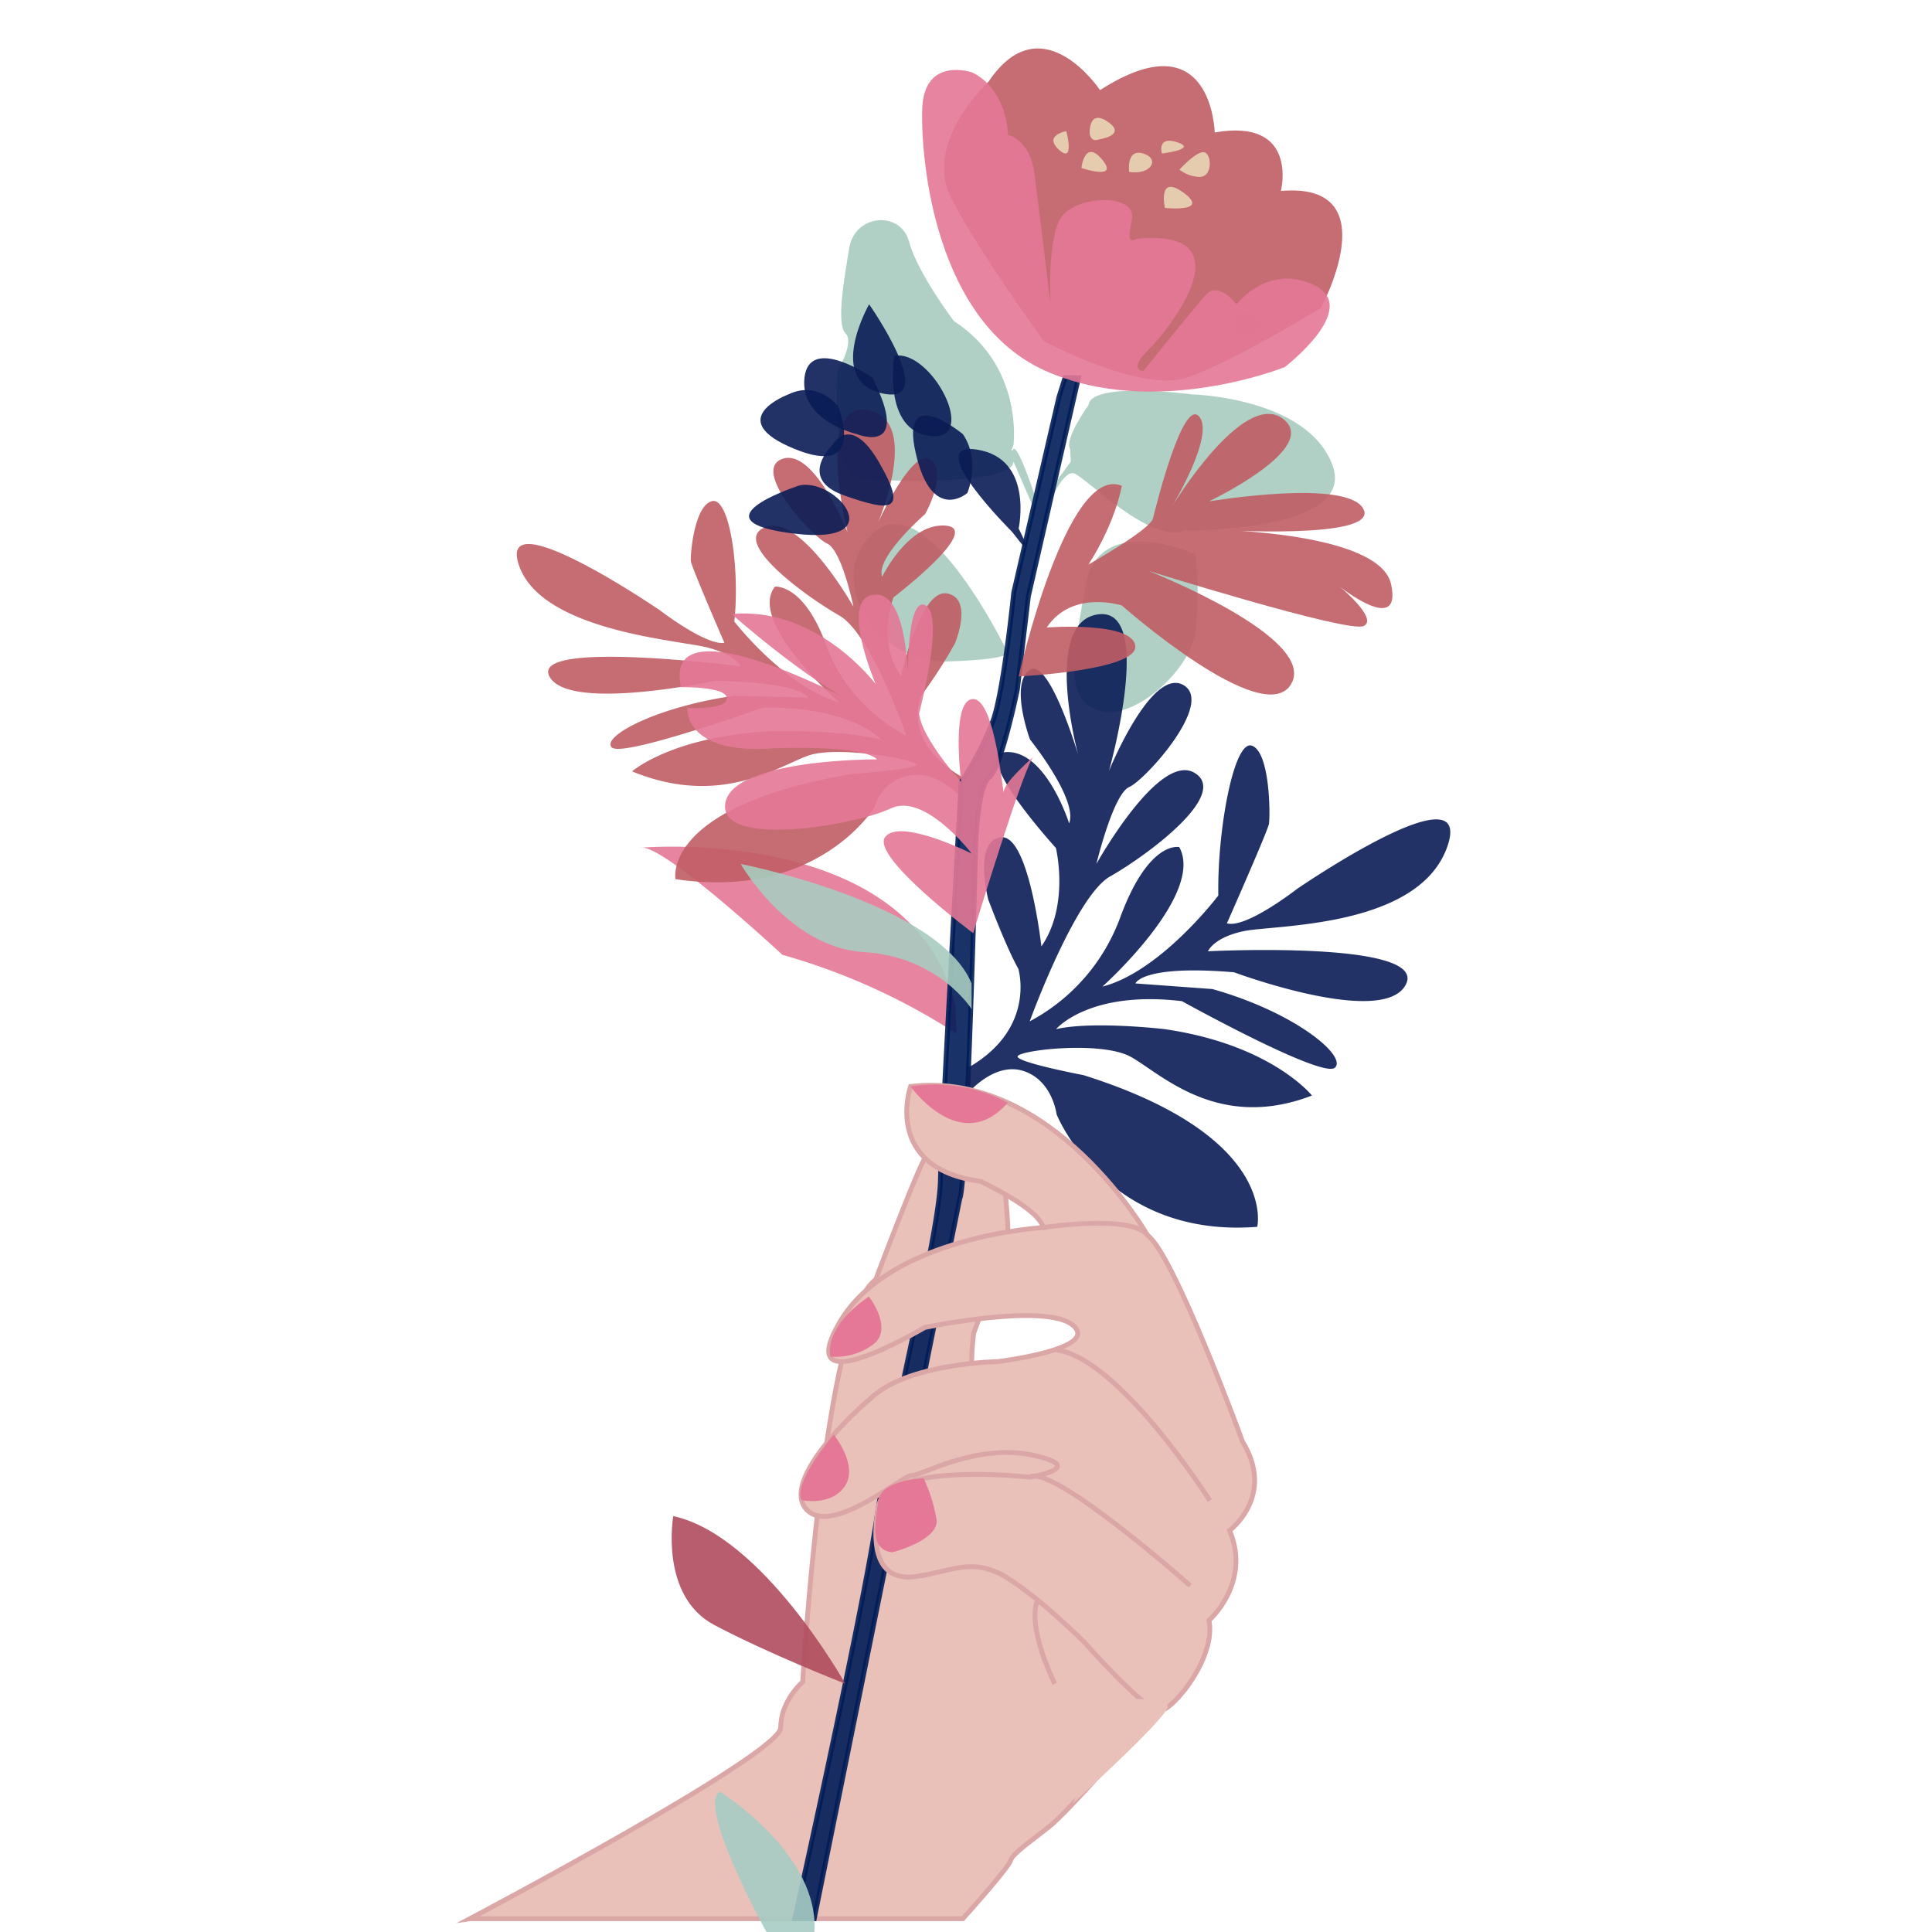 <svg viewBox="0 0 400 400" xmlns="http://www.w3.org/2000/svg" xmlns:xlink="http://www.w3.org/1999/xlink"><clipPath id="a"><path d="m124.64-402.96h156.22v344.99h-156.22z"/></clipPath><g clip-path="url(#a)"><path d="m82.84 117s20.16-90.59 24.54-120.26 18.68-85 19-101.08 6.23-119.4 6.23-119.4a96.62 96.62 0 0 0 9.56-18.26c3.3-9.16 6.23-38.46 6.23-38.46l13.6-58.65 1.83-5.86h4l-15 65.56-3.29 27.83s-4.77 23.44-8.43 26.37-4 21-4 21-2.56 101.38-4.76 105.41l-43.67 215.8z" fill="#001c56" opacity=".9"/></g><path d="m186.23 397.26s9.52-14.09 16.08-16.42c0 0 1 13.59-2.89 16.42z" fill="#83525f" opacity=".9"/><path d="m256.08 68.89s-1.22-5.81 2.85-3.87 1.63 3.46.72 3.87-2.55.91-3.57 0z" fill="#c5c2b2" opacity=".9"/><path d="m132.56 175.52s56.07-5.05 65.22 32.6l.3 5.91a132.37 132.37 0 0 0 -36.08-16.34s-25.17-23.38-29.44-22.17z" fill="#e57897" opacity=".9"/><path d="m208.39 134.64s-16.27-33.64-27.17-24.64-.54 27.42 15 26.94 12.17-2.3 12.17-2.3z" fill="#a8cbbf" opacity=".9"/><path d="m247.51 114.75s-20.08-9.08-22.79 6.54-4.32 23.54 2.87 25.82 18.87-8.45 19.92-16.26a72.34 72.34 0 0 0 0-16.1z" fill="#a8cbbf" opacity=".9"/><path d="m217.3 104.1s2.84-6.88 5.13-6.08 16 14.81 22.85 11.79c0 0 35.85.48 30.59-13.54s-29-14.61-29-14.61-21-2.76-21.49 2.18c0 0-5.1 7.08-3.83 9.12l.16 2.6-3.54 4.82z" fill="#a8cbbf" opacity=".9"/><path d="m214.16 102.32s-3.44-10.32-4.33-9.32 0-.84 0-.84 2.17-16.29-12.33-25.69c0 0-7.52-9.88-9.28-16.42s-11.22-5.74-12.39 1.28-2.67 15.8-.77 17.69-1.66 7.74-1.66 7.74-1.24 20.94 4 22.06 32.33 1.61 32.43-3.26l4.09 9.43z" fill="#a8cbbf" opacity=".9"/><path d="m199.07 165.21s-4.75-5.67-10.69-4.69a9.1 9.1 0 0 0 -7.25 6.5s-11.54 19.43-41.28 15c0 0-3-15.06 36.56-21.79 0 0 12.63-.88 13.27-1.86s-16.24-4.13-22.43-1.9-18.2 10.73-36.39 3.23c0 0 8.74-7.64 30.13-8.35 0 0 14.24-.17 21.46 1.82 0 0-6-6.93-24.53-6.67 0 0-29 10.39-31.24 8.25s8.79-8.31 25.31-10.7l15.3.38s-1-3.18-19.36-3.47c0 0-30.54 6.58-34.22-1s39.63-2 39.63-2-.91-2.37-6.92-3.91-34.43-3.41-39-17.08 29.19 9.37 29.19 9.37 9.55 7.35 13.37 6.75c0 0-6.77-15.59-6.94-16.87s.71-11.64 4.4-12.47 5.76 14.36 4.59 24.93c0 0 10.3 13.33 21.72 16.78 0 0-19.08-16.71-13.3-24 0 0 6-.73 10.67 12.28s16.55 18.6 16.55 18.6-7.27-21.14-13.93-24.92-22.68-15.34-15.32-18.27 18.27 16.46 18.27 16.46-2.36-11.67-5.45-13.08-15.85-15.24-9.24-17.53 13.49 15.25 13.49 15.25-6.88-27.42 4.23-25.33 2.09 23.23 2.09 23.23 7.17-15.68 10.85-13-1.1 11.26-1.1 11.26-10.38 9-8.91 13c0 0 5.42-11.24 13.17-10.58s-10.82 14.84-10.82 14.84-3.56 9.08 1.54 16.28c0 0 4-18.12 9.54-17.08s1.63 10.34 1.63 10.34a99.44 99.44 0 0 1 -6.96 10.79s-4.43 9.37 8.47 16.89z" fill="#c05d64" opacity=".9"/><path d="m97.27 397.26s64.37-34 64.37-39.59 4.55-9.45 4.55-9.45 4.42-75.93 15.11-83.28c0 0 9.8-26.06 10.69-25.83s14.92-2.68 14.92-2.68 2.9 21.16 1.34 23.39-6.68 16.25-6.68 16.25-.89 7.58 0 8.47 44.85 35.8 44.85 35.8l-7 29.38s-9.29 15.12-10.42 16.28-8.65 9.6-11.45 11.92-8 5.82-8.32 7.27-9.89 12.06-9.89 12.06h-102z" fill="#e9c1b9" stroke="#dba6a6" stroke-miterlimit="10"/><path d="m164.54 397.26s13.92-62.57 17-83.06 12.91-58.69 13.16-69.82 4.3-82.48 4.3-82.48a66.38 66.38 0 0 0 6.58-12.65c2.27-6.32 4.3-26.56 4.3-26.56l9.36-40.48 1.26-4h2.79l-10.38 45.28-2.27 19.23s-3.29 16.19-5.82 18.21-2.82 14.43-2.82 14.43-1.78 70-3.29 72.81l-30.13 149.09z" fill="#001c57" opacity=".9" stroke="#001c57" stroke-miterlimit="10"/><path d="m175 348.6s-17.09-30.69-35.61-34.71c0 0-2.9 16.51 8.48 22.54s27.13 12.17 27.13 12.17z" fill="#b14c5e" opacity=".9"/><path d="m149 370.9s20.91 13 19.59 29.36h-9.76s-14.58-26.26-9.83-29.36z" fill="#a7ccc4" opacity=".9"/><path d="m200.29 226.47s5.44-6.65 11.52-4.76 6.95 9 6.95 9 10.24 25.74 41.54 23.29c0 0 4.49-18.68-36-31.41 0 0-13-2.47-13.61-3.77s17.22-3.47 23.45 0 18 15.49 37.49 8c0 0-8.4-10.56-30.54-13.75 0 0-14.77-1.74-22.44 0 0 0 6.8-8.1 26.06-5.79 0 0 29.24 16.21 31.7 13.75s-8.41-11.48-25.41-16.26l-15.92-1.16s1.3-3.91 20.41-2.31c0 0 31.12 11.58 35.61 2.46s-41-6.81-41-6.81 1.15-2.89 7.52-4.19 36.05-.63 42-17.4-31.12 8.71-31.12 8.71-10.57 8.25-14.48 7.09c0 0 8.4-19 8.69-20.55s.29-14.76-3.47-16.21-7.24 17.51-7 31c0 0-11.87 15.72-24 18.87 0 0 21.28-19.06 15.92-28.88 0 0-6.22-1.57-12.16 14.36a39.85 39.85 0 0 1 -18.81 21.71s9.4-25.91 16.64-30 24.9-16.94 17.52-21.43-20.35 18.83-20.35 18.83 3.47-14.47 6.8-15.92 17.8-17.52 11.15-21.14-15.35 17.81-15.35 17.81 9.56-33.87-2.17-32.42-4.2 29.09-4.2 29.09-6.08-20.55-10.13-17.51.15 14.33.15 14.33 10 12.44 8.1 17.37c0 0-4.63-14.77-12.74-14.77s10 19.86 10 19.86 2.9 11.84-3 20.38c0 0-2.6-23.3-8.39-22.58s-2.61 12.88-2.61 12.88 3.62 9.7 6.22 14.33c0 0 3.78 12.31-10.27 20.41z" fill="#0a1c56" opacity=".9"/><path d="m153.35 178.87s40.86 8 47.8 24.72v5.32s-6.74-10.84-22.33-11.79-25.47-18.25-25.47-18.25z" fill="#a8cbbf" opacity=".9"/><path d="m201.48 193.2s11.1-36.6 12.68-36.68c0 0-6.29 5.41-6.34 7.37s-1.65-19.16-6.34-19.16-2.48 17.17-2.48 17.17-8.21-9-8.71-14.22c0 0 5.57-20.8 1.15-22.44s-3.44 21.46-3.44 21.46 1.15-23.75-6.71-23.59 0 18.51 0 18.51-12.12-16.18-29.81-14.48c0 0 15.61 13.82 25.82 18.57 0 0-40.4-21.94-36.31-3.44 0 0 9.5-.16 9.5 2.3s-8.19 2-8.19 2-.81 9.83 18 8.36c0 0 18.18-.82 21.29 2.29 0 0-30.13-.17-31.44 9.17s27.18 4.42 34.23 1 16.8 9.33 16.8 9.33-14.89-7.46-17.92-3.42 18.22 19.9 18.22 19.9z" fill="#e57897" opacity=".9"/><path d="m210.9 140.05s9.93-44.16 21.36-39.47c0 0-1.17 7.33-6.89 16.28 0 0 12.76-7.19 13.34-9.53s6.16-24.93 9.54-21.12-5.58 18.62-5.58 18.62 14.67-24.19 22.88-18.18-15.25 17.16-15.25 17.16 28.74-4.84 32 1.61-30.94 4.25-30.94 4.25 34.31.44 36.65 11.29-10.7.44-10.7.44 8.21 6.75 5 8.22-44.58-11.44-44.58-11.44 35.27 13.82 29.58 23.46-35.05-16.28-35.05-16.28-10.26-3.36-15.54 4.55c0 0 17.74-1.32 18.33 3.81s-24.15 6.33-24.15 6.33z" fill="#c05d64" opacity=".9"/><g fill="#0a1c56"><path d="m212.25 112.2-1.35-2.78s3.17-14.46-8.6-16.33 7.22 17 7.22 17l2.49 3.16z" opacity=".9"/><path d="m182.75 89.88 27.68 30.23" opacity=".9"/><path d="m198.45 103.1 12.45 13.41" opacity=".9"/><path d="m185.16 104.1 24.67 18.59" opacity=".9"/><path d="m199.35 89.88s-13.12-10.88-9.77 3.88 10.71 8.3 10.71 8.3 2.81-6.7-.94-12.18z" opacity=".9"/><path d="m185.16 73.68s-2.58 15.53 7.54 16.6.09-18.07-7.54-16.6z" opacity=".9"/><path d="m179.94 63s-9.1 15.93 2.81 18.47-2.81-18.47-2.81-18.47z" opacity=".9"/><path d="m180.61 78.17s-13-9-14.05 0 10.84 11.71 10.84 11.71 11.51 4.68 3.21-11.71z" opacity=".9"/><path d="m163.21 81.66s-13.8 5.14 1.33 11.3 9-8.84 9-8.84-4.17-5.46-10.33-2.46z" opacity=".9"/><path d="m172.45 92s-7.56 7.09 2.31 10.57 13.2 3.48 7.25-6.82-9.56-3.75-9.56-3.75z" opacity=".9"/><path d="m164.54 100.85s-21.28 7.1 0 9.64 7.27-12.98 0-9.64z" opacity=".9"/></g><path d="m273.48 63.76s14.19-26.14-8.28-24.23c0 0 3.82-15.14-13.71-12.11 0 0-.48-23.74-23.74-8.76 0 0-12.05-18.17-23.08-1.76 0 0-13.75 12.59-7.69 24.23s19.13 29.48 19.13 29.48 20.08 10.81 29.64 7.56 27.73-14.41 27.73-14.41z" fill="#c05d64" opacity=".9"/><path d="m201.3 15s-10.06-3.5-10.37 7.65 2.87 44 25.5 54.12 49.57-.77 49.57-.77 15.78-12.11 6.22-16.89-16.22 3.89-16.22 3.89-3.65-4.95-6.37-1.92-12.91 15.71-12.91 15.71-3.35 0 1.12-4.44 20.64-25.14-2.59-22.91c0 0-2.35 2.06-.92-3.83s-12.43-5.27-15 0-1.82 17.39-1.82 17.39-2.44-20.09-3.35-27.1-5.46-8-5.46-8-.06-9.24-7.4-12.9z" fill="#e57897" opacity=".9"/><path d="m220.77 27.15s-4.83.86-1.5 3.87 1.5-3.87 1.5-3.87z" fill="#ead6b6" opacity=".9"/><path d="m225.61 27.69s-.32-5.27 3.76-2.47-1.88 3.65-1.88 3.65-1.56.75-1.88-1.18z" fill="#ead6b6" opacity=".9"/><path d="m223.89 34.78s.67-6.13 4.31-1.72-4.31 1.72-4.31 1.72z" fill="#ead6b6" opacity=".9"/><path d="m233.78 35.59s-.66-4.88 2.89-3.81 1.73 4.51-2.89 3.81z" fill="#ead6b6" opacity=".9"/><path d="m240.55 31.78s-1.08-3.76 3.22-2.32-3.22 2.32-3.22 2.32z" fill="#ead6b6" opacity=".9"/><path d="m244.2 35.1s4-4.37 5.38-3.47 1.28 5-1.19 5a6.9 6.9 0 0 1 -4.19-1.53z" fill="#ead6b6" opacity=".9"/><path d="m241.19 43.05s-1.64-7.2 3.91-3.11-3.91 3.11-3.91 3.11z" fill="#ead6b6" opacity=".9"/><path d="m237.6 255.78s-19.6-34.32-49.08-30.84c0 0-5.89 16.91 14.51 19.65 0 0 12.18 5.69 12.93 9.56 0 0-31.68 1.8-42.07 19.55s17.56 1.14 17.56 1.14 25.31-5.29 30.78-.38-15.67 7.44-15.67 7.44-17.56.3-25.49 6.91-19.26 19.07-13.79 24 19.83-7.55 21.53-7.36 13.38-6.72 25.11-4.16-.75 4.54-.75 4.54-29.77-3.38-31.35 6.27.57 15.25 7.74 14.31 11.71-4.14 18.7.1 16.24 13.49 16.24 13.49 12.84 14.6 15.75 14.19 11.59-11.22 10.05-18.7c0 0 8.85-7.75 4.28-18.62 0 0 9.56-7.13 2.7-18.35 0-.02-14.28-38.93-19.68-42.74z" fill="#e9c1b9" stroke="#dba6a6" stroke-miterlimit="10"/><path d="m250.48 310.67s-19.06-30-32.11-31.23" fill="none" stroke="#dba6a6" stroke-miterlimit="10"/><path d="m246.42 328.3s-28.42-25.21-33.25-22.49" fill="none" stroke="#dba6a6" stroke-miterlimit="10"/><path d="m216 254.15s18.31-2.82 21.64 1.63" fill="none" opacity=".9" stroke="#dba6a6" stroke-miterlimit="10"/><path d="m218.37 348.6s-5.86-11.67-3.56-17.36" fill="none" stroke="#dba6a6" stroke-miterlimit="10"/><path d="m222.14 373.35s19.21-17.43 19.59-19.9-9.79-1.45-9.79-1.45z" fill="#e9c1b9"/><path d="m188.52 224.94s10.36 14.54 20.13 3.36a32.25 32.25 0 0 0 -20.13-3.36z" fill="#e57897"/><path d="m179.9 268.44s5.08 6.55 1 9.82a13 13 0 0 1 -9 2.61s-1.63-5.87 8-12.43z" fill="#e57897"/><path d="m172.6 297s5.15 6.29 2.38 10.6-9 3-9 3-2.45-2.45 6.62-13.6z" fill="#e57897"/><path d="m184.72 321.39s9.79-2.47 9.17-6.83a32 32 0 0 0 -2.68-8.5s-8.9.34-9.39 4.69-1.95 10.11 2.9 10.64z" fill="#e57897"/></svg>